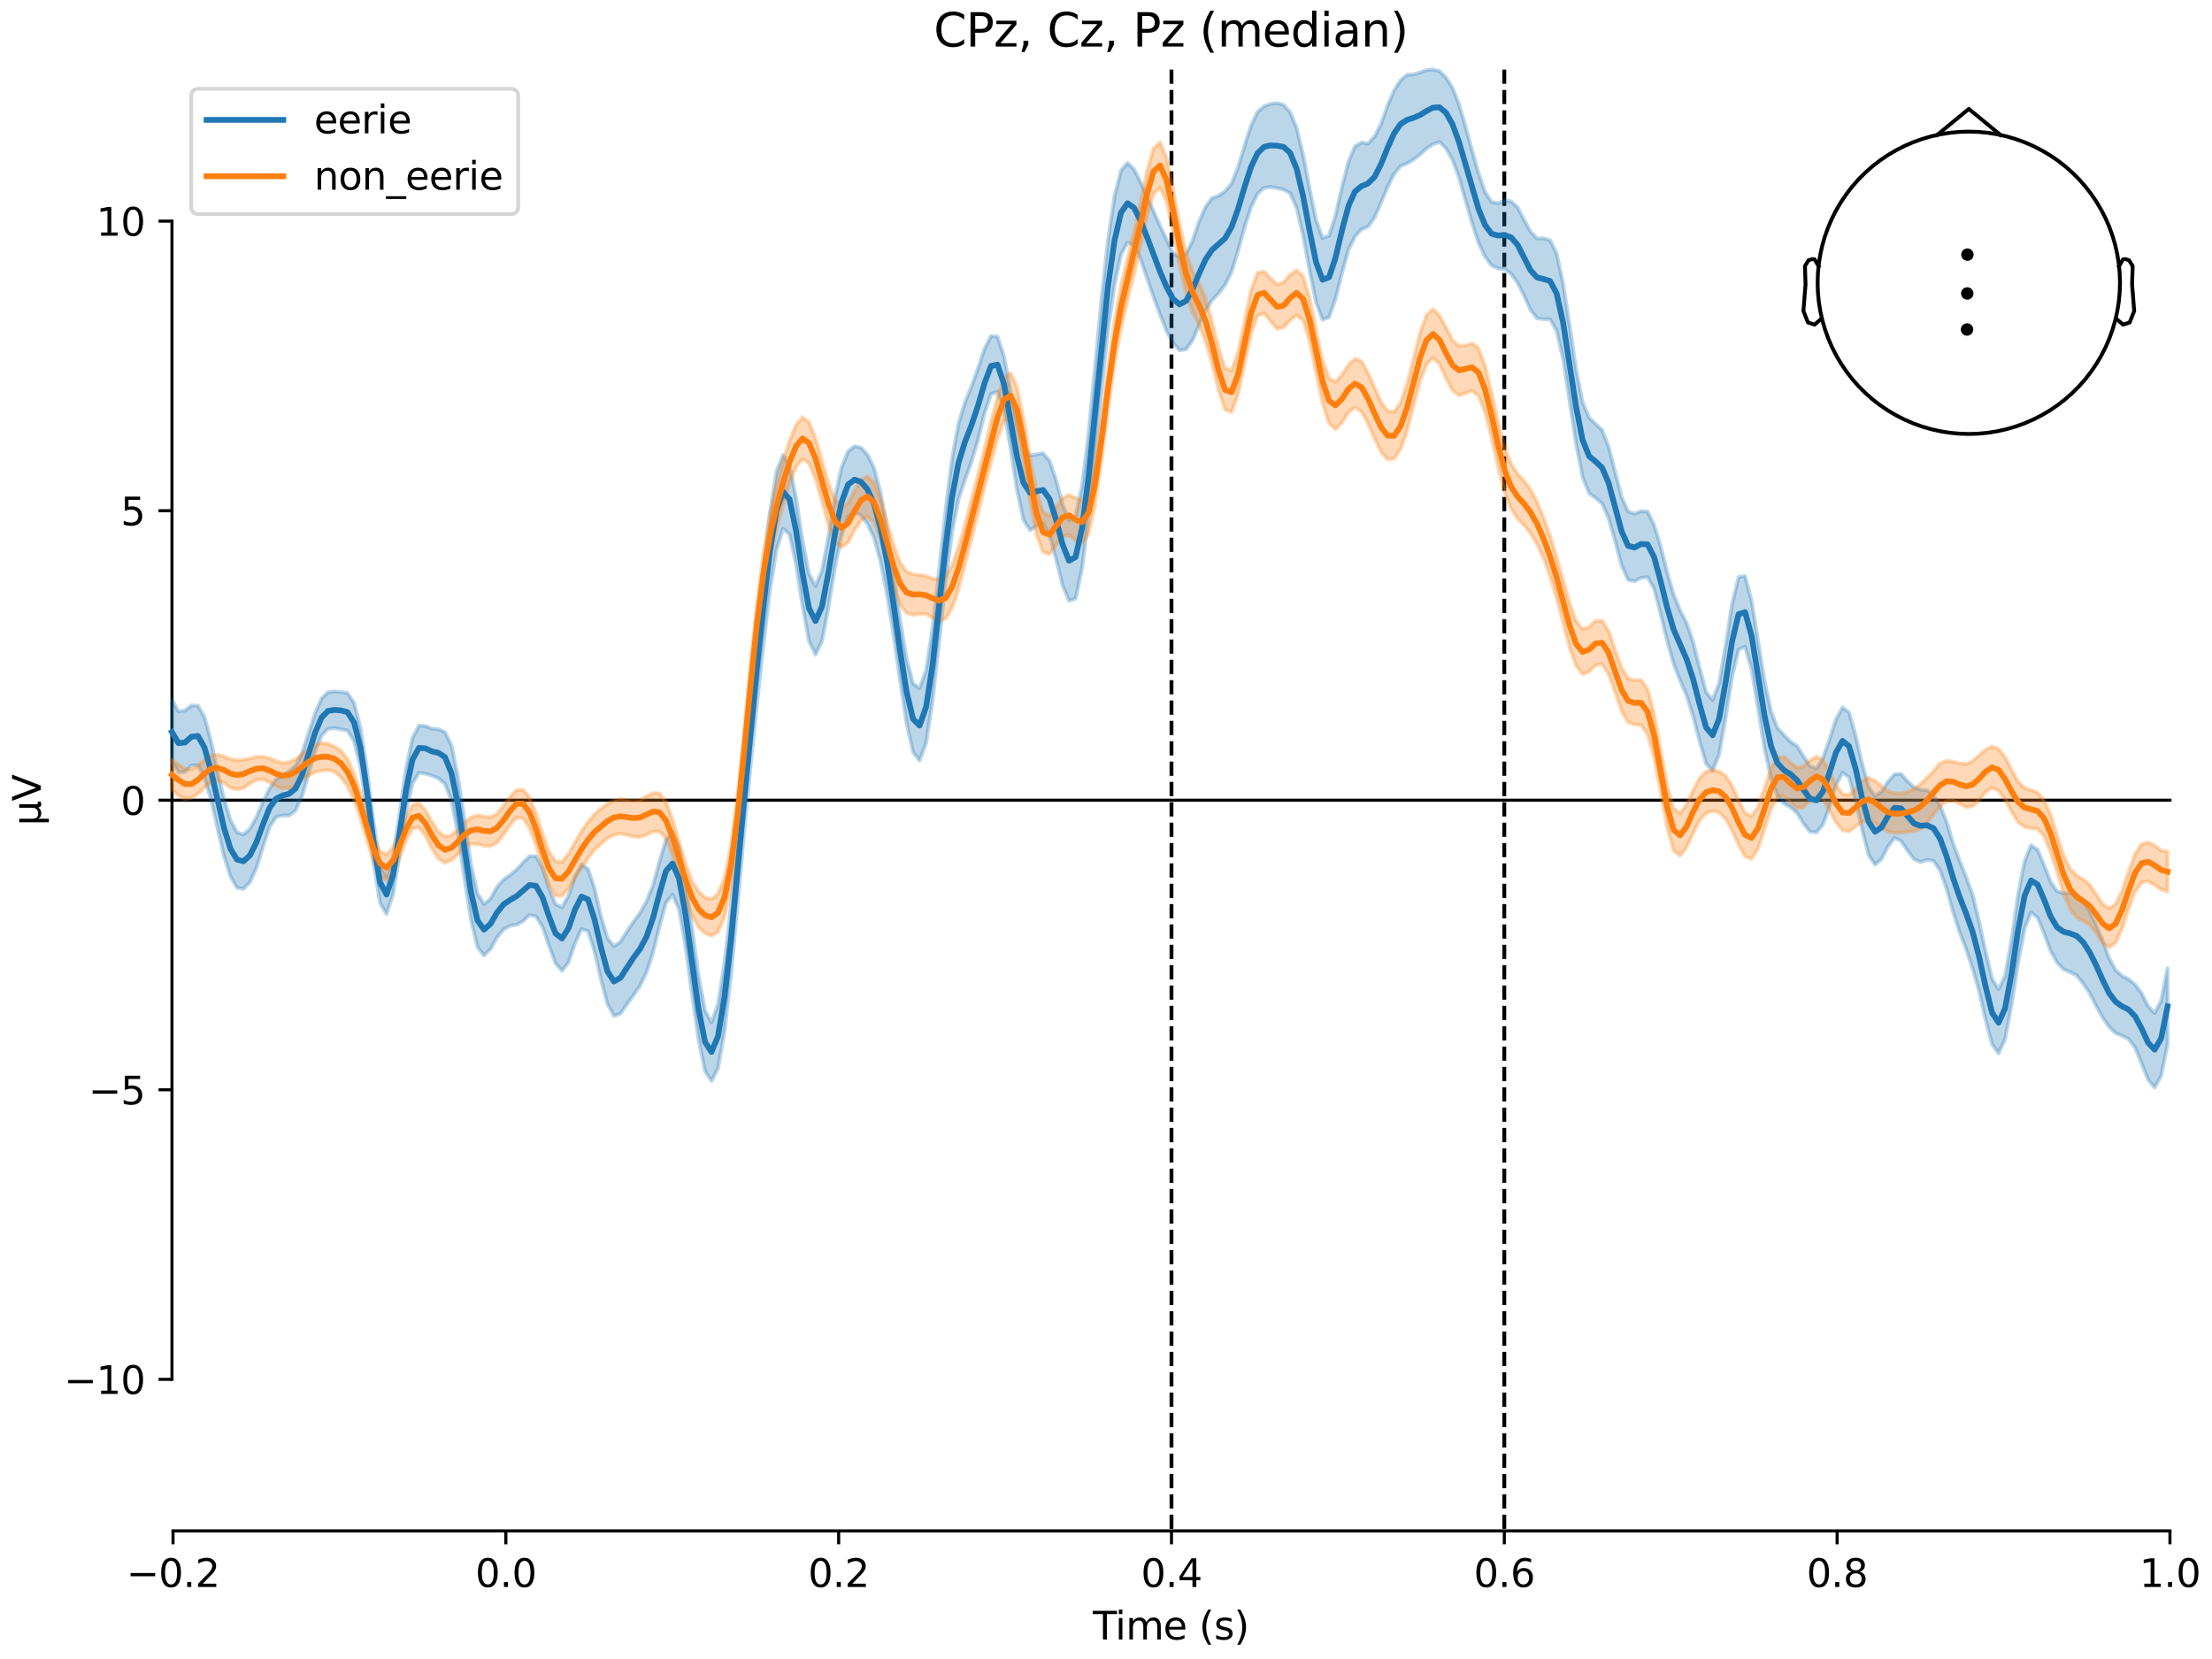 <?xml version="1.0" encoding="utf-8" standalone="no"?>
<!DOCTYPE svg PUBLIC "-//W3C//DTD SVG 1.1//EN"
  "http://www.w3.org/Graphics/SVG/1.1/DTD/svg11.dtd">
<svg xmlns:xlink="http://www.w3.org/1999/xlink" width="576pt" height="432pt" viewBox="0 0 576 432" xmlns="http://www.w3.org/2000/svg" version="1.1">
 <defs>
  <style type="text/css">*{stroke-linejoin: round; stroke-linecap: butt}</style>
 </defs>
 <g id="figure_1">
  <g id="patch_1">
   <path d="M 0 432 
L 576 432 
L 576 0 
L 0 0 
z
" style="fill: #ffffff"/>
  </g>
  <g id="axes_1">
   <g id="patch_2">
    <path d="M 44.783 398.644 
L 565.048 398.644 
L 565.048 18.118 
L 44.783 18.118 
L 44.783 398.644 
z
" style="fill: none; opacity: 0"/>
   </g>
   <g id="patch_3">
    <path d="M 44.783 359.179 
L 44.783 57.583 
" style="fill: none; stroke: #000000; stroke-width: 0.8; stroke-linejoin: miter; stroke-linecap: square"/>
   </g>
   <g id="LineCollection_1">
    <path d="M 305.051 18.118 
L 305.051 398.644 
" clip-path="url(#p6d7c00b6de)" style="fill: none; stroke-dasharray: 3.7,1.6; stroke-dashoffset: 0; stroke: #000000"/>
    <path d="M 391.717 18.118 
L 391.717 398.644 
" clip-path="url(#p6d7c00b6de)" style="fill: none; stroke-dasharray: 3.7,1.6; stroke-dashoffset: 0; stroke: #000000"/>
   </g>
   <g id="matplotlib.axis_1">
    <g id="xtick_1">
     <g id="line2d_1">
      <defs>
       <path id="m351708612e" d="M 0 0 
L 0 3.5 
" style="stroke: #000000; stroke-width: 0.8"/>
      </defs>
      <g>
       <use xlink:href="#m351708612e" x="45.054" y="398.644" style="stroke: #000000; stroke-width: 0.8"/>
      </g>
     </g>
     <g id="text_1">
      <!-- −0.2 -->
      <g transform="translate(32.912 413.242) scale(0.1 -0.1)">
       <defs>
        <path id="DejaVuSans-2212" d="M 678 2272 
L 4684 2272 
L 4684 1741 
L 678 1741 
L 678 2272 
z
" transform="scale(0.016)"/>
        <path id="DejaVuSans-30" d="M 2034 4250 
Q 1547 4250 1301 3770 
Q 1056 3291 1056 2328 
Q 1056 1369 1301 889 
Q 1547 409 2034 409 
Q 2525 409 2770 889 
Q 3016 1369 3016 2328 
Q 3016 3291 2770 3770 
Q 2525 4250 2034 4250 
z
M 2034 4750 
Q 2819 4750 3233 4129 
Q 3647 3509 3647 2328 
Q 3647 1150 3233 529 
Q 2819 -91 2034 -91 
Q 1250 -91 836 529 
Q 422 1150 422 2328 
Q 422 3509 836 4129 
Q 1250 4750 2034 4750 
z
" transform="scale(0.016)"/>
        <path id="DejaVuSans-2e" d="M 684 794 
L 1344 794 
L 1344 0 
L 684 0 
L 684 794 
z
" transform="scale(0.016)"/>
        <path id="DejaVuSans-32" d="M 1228 531 
L 3431 531 
L 3431 0 
L 469 0 
L 469 531 
Q 828 903 1448 1529 
Q 2069 2156 2228 2338 
Q 2531 2678 2651 2914 
Q 2772 3150 2772 3378 
Q 2772 3750 2511 3984 
Q 2250 4219 1831 4219 
Q 1534 4219 1204 4116 
Q 875 4013 500 3803 
L 500 4441 
Q 881 4594 1212 4672 
Q 1544 4750 1819 4750 
Q 2544 4750 2975 4387 
Q 3406 4025 3406 3419 
Q 3406 3131 3298 2873 
Q 3191 2616 2906 2266 
Q 2828 2175 2409 1742 
Q 1991 1309 1228 531 
z
" transform="scale(0.016)"/>
       </defs>
       <use xlink:href="#DejaVuSans-2212"/>
       <use xlink:href="#DejaVuSans-30" transform="translate(83.789 0)"/>
       <use xlink:href="#DejaVuSans-2e" transform="translate(147.412 0)"/>
       <use xlink:href="#DejaVuSans-32" transform="translate(179.199 0)"/>
      </g>
     </g>
    </g>
    <g id="xtick_2">
     <g id="line2d_2">
      <g>
       <use xlink:href="#m351708612e" x="131.72" y="398.644" style="stroke: #000000; stroke-width: 0.8"/>
      </g>
     </g>
     <g id="text_2">
      <!-- 0.0 -->
      <g transform="translate(123.768 413.242) scale(0.1 -0.1)">
       <use xlink:href="#DejaVuSans-30"/>
       <use xlink:href="#DejaVuSans-2e" transform="translate(63.623 0)"/>
       <use xlink:href="#DejaVuSans-30" transform="translate(95.41 0)"/>
      </g>
     </g>
    </g>
    <g id="xtick_3">
     <g id="line2d_3">
      <g>
       <use xlink:href="#m351708612e" x="218.385" y="398.644" style="stroke: #000000; stroke-width: 0.8"/>
      </g>
     </g>
     <g id="text_3">
      <!-- 0.2 -->
      <g transform="translate(210.434 413.242) scale(0.1 -0.1)">
       <use xlink:href="#DejaVuSans-30"/>
       <use xlink:href="#DejaVuSans-2e" transform="translate(63.623 0)"/>
       <use xlink:href="#DejaVuSans-32" transform="translate(95.41 0)"/>
      </g>
     </g>
    </g>
    <g id="xtick_4">
     <g id="line2d_4">
      <g>
       <use xlink:href="#m351708612e" x="305.051" y="398.644" style="stroke: #000000; stroke-width: 0.8"/>
      </g>
     </g>
     <g id="text_4">
      <!-- 0.4 -->
      <g transform="translate(297.099 413.242) scale(0.1 -0.1)">
       <defs>
        <path id="DejaVuSans-34" d="M 2419 4116 
L 825 1625 
L 2419 1625 
L 2419 4116 
z
M 2253 4666 
L 3047 4666 
L 3047 1625 
L 3713 1625 
L 3713 1100 
L 3047 1100 
L 3047 0 
L 2419 0 
L 2419 1100 
L 313 1100 
L 313 1709 
L 2253 4666 
z
" transform="scale(0.016)"/>
       </defs>
       <use xlink:href="#DejaVuSans-30"/>
       <use xlink:href="#DejaVuSans-2e" transform="translate(63.623 0)"/>
       <use xlink:href="#DejaVuSans-34" transform="translate(95.41 0)"/>
      </g>
     </g>
    </g>
    <g id="xtick_5">
     <g id="line2d_5">
      <g>
       <use xlink:href="#m351708612e" x="391.717" y="398.644" style="stroke: #000000; stroke-width: 0.8"/>
      </g>
     </g>
     <g id="text_5">
      <!-- 0.6 -->
      <g transform="translate(383.765 413.242) scale(0.1 -0.1)">
       <defs>
        <path id="DejaVuSans-36" d="M 2113 2584 
Q 1688 2584 1439 2293 
Q 1191 2003 1191 1497 
Q 1191 994 1439 701 
Q 1688 409 2113 409 
Q 2538 409 2786 701 
Q 3034 994 3034 1497 
Q 3034 2003 2786 2293 
Q 2538 2584 2113 2584 
z
M 3366 4563 
L 3366 3988 
Q 3128 4100 2886 4159 
Q 2644 4219 2406 4219 
Q 1781 4219 1451 3797 
Q 1122 3375 1075 2522 
Q 1259 2794 1537 2939 
Q 1816 3084 2150 3084 
Q 2853 3084 3261 2657 
Q 3669 2231 3669 1497 
Q 3669 778 3244 343 
Q 2819 -91 2113 -91 
Q 1303 -91 875 529 
Q 447 1150 447 2328 
Q 447 3434 972 4092 
Q 1497 4750 2381 4750 
Q 2619 4750 2861 4703 
Q 3103 4656 3366 4563 
z
" transform="scale(0.016)"/>
       </defs>
       <use xlink:href="#DejaVuSans-30"/>
       <use xlink:href="#DejaVuSans-2e" transform="translate(63.623 0)"/>
       <use xlink:href="#DejaVuSans-36" transform="translate(95.41 0)"/>
      </g>
     </g>
    </g>
    <g id="xtick_6">
     <g id="line2d_6">
      <g>
       <use xlink:href="#m351708612e" x="478.382" y="398.644" style="stroke: #000000; stroke-width: 0.8"/>
      </g>
     </g>
     <g id="text_6">
      <!-- 0.8 -->
      <g transform="translate(470.431 413.242) scale(0.1 -0.1)">
       <defs>
        <path id="DejaVuSans-38" d="M 2034 2216 
Q 1584 2216 1326 1975 
Q 1069 1734 1069 1313 
Q 1069 891 1326 650 
Q 1584 409 2034 409 
Q 2484 409 2743 651 
Q 3003 894 3003 1313 
Q 3003 1734 2745 1975 
Q 2488 2216 2034 2216 
z
M 1403 2484 
Q 997 2584 770 2862 
Q 544 3141 544 3541 
Q 544 4100 942 4425 
Q 1341 4750 2034 4750 
Q 2731 4750 3128 4425 
Q 3525 4100 3525 3541 
Q 3525 3141 3298 2862 
Q 3072 2584 2669 2484 
Q 3125 2378 3379 2068 
Q 3634 1759 3634 1313 
Q 3634 634 3220 271 
Q 2806 -91 2034 -91 
Q 1263 -91 848 271 
Q 434 634 434 1313 
Q 434 1759 690 2068 
Q 947 2378 1403 2484 
z
M 1172 3481 
Q 1172 3119 1398 2916 
Q 1625 2713 2034 2713 
Q 2441 2713 2670 2916 
Q 2900 3119 2900 3481 
Q 2900 3844 2670 4047 
Q 2441 4250 2034 4250 
Q 1625 4250 1398 4047 
Q 1172 3844 1172 3481 
z
" transform="scale(0.016)"/>
       </defs>
       <use xlink:href="#DejaVuSans-30"/>
       <use xlink:href="#DejaVuSans-2e" transform="translate(63.623 0)"/>
       <use xlink:href="#DejaVuSans-38" transform="translate(95.41 0)"/>
      </g>
     </g>
    </g>
    <g id="xtick_7">
     <g id="line2d_7">
      <g>
       <use xlink:href="#m351708612e" x="565.048" y="398.644" style="stroke: #000000; stroke-width: 0.8"/>
      </g>
     </g>
     <g id="text_7">
      <!-- 1.0 -->
      <g transform="translate(557.097 413.242) scale(0.1 -0.1)">
       <defs>
        <path id="DejaVuSans-31" d="M 794 531 
L 1825 531 
L 1825 4091 
L 703 3866 
L 703 4441 
L 1819 4666 
L 2450 4666 
L 2450 531 
L 3481 531 
L 3481 0 
L 794 0 
L 794 531 
z
" transform="scale(0.016)"/>
       </defs>
       <use xlink:href="#DejaVuSans-31"/>
       <use xlink:href="#DejaVuSans-2e" transform="translate(63.623 0)"/>
       <use xlink:href="#DejaVuSans-30" transform="translate(95.41 0)"/>
      </g>
     </g>
    </g>
    <g id="text_8">
     <!-- Time (s) -->
     <g transform="translate(284.587 426.92) scale(0.1 -0.1)">
      <defs>
       <path id="DejaVuSans-54" d="M -19 4666 
L 3928 4666 
L 3928 4134 
L 2272 4134 
L 2272 0 
L 1638 0 
L 1638 4134 
L -19 4134 
L -19 4666 
z
" transform="scale(0.016)"/>
       <path id="DejaVuSans-69" d="M 603 3500 
L 1178 3500 
L 1178 0 
L 603 0 
L 603 3500 
z
M 603 4863 
L 1178 4863 
L 1178 4134 
L 603 4134 
L 603 4863 
z
" transform="scale(0.016)"/>
       <path id="DejaVuSans-6d" d="M 3328 2828 
Q 3544 3216 3844 3400 
Q 4144 3584 4550 3584 
Q 5097 3584 5394 3201 
Q 5691 2819 5691 2113 
L 5691 0 
L 5113 0 
L 5113 2094 
Q 5113 2597 4934 2840 
Q 4756 3084 4391 3084 
Q 3944 3084 3684 2787 
Q 3425 2491 3425 1978 
L 3425 0 
L 2847 0 
L 2847 2094 
Q 2847 2600 2669 2842 
Q 2491 3084 2119 3084 
Q 1678 3084 1418 2786 
Q 1159 2488 1159 1978 
L 1159 0 
L 581 0 
L 581 3500 
L 1159 3500 
L 1159 2956 
Q 1356 3278 1631 3431 
Q 1906 3584 2284 3584 
Q 2666 3584 2933 3390 
Q 3200 3197 3328 2828 
z
" transform="scale(0.016)"/>
       <path id="DejaVuSans-65" d="M 3597 1894 
L 3597 1613 
L 953 1613 
Q 991 1019 1311 708 
Q 1631 397 2203 397 
Q 2534 397 2845 478 
Q 3156 559 3463 722 
L 3463 178 
Q 3153 47 2828 -22 
Q 2503 -91 2169 -91 
Q 1331 -91 842 396 
Q 353 884 353 1716 
Q 353 2575 817 3079 
Q 1281 3584 2069 3584 
Q 2775 3584 3186 3129 
Q 3597 2675 3597 1894 
z
M 3022 2063 
Q 3016 2534 2758 2815 
Q 2500 3097 2075 3097 
Q 1594 3097 1305 2825 
Q 1016 2553 972 2059 
L 3022 2063 
z
" transform="scale(0.016)"/>
       <path id="DejaVuSans-20" transform="scale(0.016)"/>
       <path id="DejaVuSans-28" d="M 1984 4856 
Q 1566 4138 1362 3434 
Q 1159 2731 1159 2009 
Q 1159 1288 1364 580 
Q 1569 -128 1984 -844 
L 1484 -844 
Q 1016 -109 783 600 
Q 550 1309 550 2009 
Q 550 2706 781 3412 
Q 1013 4119 1484 4856 
L 1984 4856 
z
" transform="scale(0.016)"/>
       <path id="DejaVuSans-73" d="M 2834 3397 
L 2834 2853 
Q 2591 2978 2328 3040 
Q 2066 3103 1784 3103 
Q 1356 3103 1142 2972 
Q 928 2841 928 2578 
Q 928 2378 1081 2264 
Q 1234 2150 1697 2047 
L 1894 2003 
Q 2506 1872 2764 1633 
Q 3022 1394 3022 966 
Q 3022 478 2636 193 
Q 2250 -91 1575 -91 
Q 1294 -91 989 -36 
Q 684 19 347 128 
L 347 722 
Q 666 556 975 473 
Q 1284 391 1588 391 
Q 1994 391 2212 530 
Q 2431 669 2431 922 
Q 2431 1156 2273 1281 
Q 2116 1406 1581 1522 
L 1381 1569 
Q 847 1681 609 1914 
Q 372 2147 372 2553 
Q 372 3047 722 3315 
Q 1072 3584 1716 3584 
Q 2034 3584 2315 3537 
Q 2597 3491 2834 3397 
z
" transform="scale(0.016)"/>
       <path id="DejaVuSans-29" d="M 513 4856 
L 1013 4856 
Q 1481 4119 1714 3412 
Q 1947 2706 1947 2009 
Q 1947 1309 1714 600 
Q 1481 -109 1013 -844 
L 513 -844 
Q 928 -128 1133 580 
Q 1338 1288 1338 2009 
Q 1338 2731 1133 3434 
Q 928 4138 513 4856 
z
" transform="scale(0.016)"/>
      </defs>
      <use xlink:href="#DejaVuSans-54"/>
      <use xlink:href="#DejaVuSans-69" transform="translate(57.959 0)"/>
      <use xlink:href="#DejaVuSans-6d" transform="translate(85.742 0)"/>
      <use xlink:href="#DejaVuSans-65" transform="translate(183.154 0)"/>
      <use xlink:href="#DejaVuSans-20" transform="translate(244.678 0)"/>
      <use xlink:href="#DejaVuSans-28" transform="translate(276.465 0)"/>
      <use xlink:href="#DejaVuSans-73" transform="translate(315.479 0)"/>
      <use xlink:href="#DejaVuSans-29" transform="translate(367.578 0)"/>
     </g>
    </g>
   </g>
   <g id="matplotlib.axis_2">
    <g id="ytick_1">
     <g id="line2d_8">
      <defs>
       <path id="ma4cc56a233" d="M 0 0 
L -3.5 0 
" style="stroke: #000000; stroke-width: 0.8"/>
      </defs>
      <g>
       <use xlink:href="#ma4cc56a233" x="44.783" y="359.179" style="stroke: #000000; stroke-width: 0.8"/>
      </g>
     </g>
     <g id="text_9">
      <!-- −10 -->
      <g transform="translate(16.678 362.978) scale(0.1 -0.1)">
       <use xlink:href="#DejaVuSans-2212"/>
       <use xlink:href="#DejaVuSans-31" transform="translate(83.789 0)"/>
       <use xlink:href="#DejaVuSans-30" transform="translate(147.412 0)"/>
      </g>
     </g>
    </g>
    <g id="ytick_2">
     <g id="line2d_9">
      <g>
       <use xlink:href="#ma4cc56a233" x="44.783" y="283.78" style="stroke: #000000; stroke-width: 0.8"/>
      </g>
     </g>
     <g id="text_10">
      <!-- −5 -->
      <g transform="translate(23.041 287.579) scale(0.1 -0.1)">
       <defs>
        <path id="DejaVuSans-35" d="M 691 4666 
L 3169 4666 
L 3169 4134 
L 1269 4134 
L 1269 2991 
Q 1406 3038 1543 3061 
Q 1681 3084 1819 3084 
Q 2600 3084 3056 2656 
Q 3513 2228 3513 1497 
Q 3513 744 3044 326 
Q 2575 -91 1722 -91 
Q 1428 -91 1123 -41 
Q 819 9 494 109 
L 494 744 
Q 775 591 1075 516 
Q 1375 441 1709 441 
Q 2250 441 2565 725 
Q 2881 1009 2881 1497 
Q 2881 1984 2565 2268 
Q 2250 2553 1709 2553 
Q 1456 2553 1204 2497 
Q 953 2441 691 2322 
L 691 4666 
z
" transform="scale(0.016)"/>
       </defs>
       <use xlink:href="#DejaVuSans-2212"/>
       <use xlink:href="#DejaVuSans-35" transform="translate(83.789 0)"/>
      </g>
     </g>
    </g>
    <g id="ytick_3">
     <g id="line2d_10">
      <g>
       <use xlink:href="#ma4cc56a233" x="44.783" y="208.381" style="stroke: #000000; stroke-width: 0.8"/>
      </g>
     </g>
     <g id="text_11">
      <!-- 0 -->
      <g transform="translate(31.421 212.18) scale(0.1 -0.1)">
       <use xlink:href="#DejaVuSans-30"/>
      </g>
     </g>
    </g>
    <g id="ytick_4">
     <g id="line2d_11">
      <g>
       <use xlink:href="#ma4cc56a233" x="44.783" y="132.982" style="stroke: #000000; stroke-width: 0.8"/>
      </g>
     </g>
     <g id="text_12">
      <!-- 5 -->
      <g transform="translate(31.421 136.781) scale(0.1 -0.1)">
       <use xlink:href="#DejaVuSans-35"/>
      </g>
     </g>
    </g>
    <g id="ytick_5">
     <g id="line2d_12">
      <g>
       <use xlink:href="#ma4cc56a233" x="44.783" y="57.583" style="stroke: #000000; stroke-width: 0.8"/>
      </g>
     </g>
     <g id="text_13">
      <!-- 10 -->
      <g transform="translate(25.058 61.382) scale(0.1 -0.1)">
       <use xlink:href="#DejaVuSans-31"/>
       <use xlink:href="#DejaVuSans-30" transform="translate(63.623 0)"/>
      </g>
     </g>
    </g>
    <g id="text_14">
     <!-- µV -->
     <g transform="translate(10.599 214.982) rotate(-90) scale(0.1 -0.1)">
      <defs>
       <path id="DejaVuSans-b5" d="M 544 -1331 
L 544 3500 
L 1119 3500 
L 1119 1325 
Q 1119 872 1334 640 
Q 1550 409 1972 409 
Q 2434 409 2667 671 
Q 2900 934 2900 1459 
L 2900 3500 
L 3475 3500 
L 3475 806 
Q 3475 619 3529 530 
Q 3584 441 3700 441 
Q 3728 441 3778 458 
Q 3828 475 3916 513 
L 3916 50 
Q 3788 -22 3673 -56 
Q 3559 -91 3450 -91 
Q 3234 -91 3106 31 
Q 2978 153 2931 403 
Q 2775 156 2548 32 
Q 2322 -91 2016 -91 
Q 1697 -91 1473 31 
Q 1250 153 1119 397 
L 1119 -1331 
L 544 -1331 
z
" transform="scale(0.016)"/>
       <path id="DejaVuSans-56" d="M 1831 0 
L 50 4666 
L 709 4666 
L 2188 738 
L 3669 4666 
L 4325 4666 
L 2547 0 
L 1831 0 
z
" transform="scale(0.016)"/>
      </defs>
      <use xlink:href="#DejaVuSans-b5"/>
      <use xlink:href="#DejaVuSans-56" transform="translate(63.623 0)"/>
     </g>
    </g>
   </g>
   <g id="patch_4">
    <path d="M 45.054 398.644 
L 565.048 398.644 
" style="fill: none; stroke: #000000; stroke-width: 0.8; stroke-linejoin: miter; stroke-linecap: square"/>
   </g>
   <g id="patch_5">
    <path d="M 44.783 208.381 
L 565.048 208.381 
" style="fill: none; stroke: #000000; stroke-width: 0.8; stroke-linejoin: miter; stroke-linecap: square"/>
   </g>
   <g id="text_15">
    <!-- CPz, Cz, Pz (median) -->
    <g transform="translate(243.146 12.118) scale(0.12 -0.12)">
     <defs>
      <path id="DejaVuSans-43" d="M 4122 4306 
L 4122 3641 
Q 3803 3938 3442 4084 
Q 3081 4231 2675 4231 
Q 1875 4231 1450 3742 
Q 1025 3253 1025 2328 
Q 1025 1406 1450 917 
Q 1875 428 2675 428 
Q 3081 428 3442 575 
Q 3803 722 4122 1019 
L 4122 359 
Q 3791 134 3420 21 
Q 3050 -91 2638 -91 
Q 1578 -91 968 557 
Q 359 1206 359 2328 
Q 359 3453 968 4101 
Q 1578 4750 2638 4750 
Q 3056 4750 3426 4639 
Q 3797 4528 4122 4306 
z
" transform="scale(0.016)"/>
      <path id="DejaVuSans-50" d="M 1259 4147 
L 1259 2394 
L 2053 2394 
Q 2494 2394 2734 2622 
Q 2975 2850 2975 3272 
Q 2975 3691 2734 3919 
Q 2494 4147 2053 4147 
L 1259 4147 
z
M 628 4666 
L 2053 4666 
Q 2838 4666 3239 4311 
Q 3641 3956 3641 3272 
Q 3641 2581 3239 2228 
Q 2838 1875 2053 1875 
L 1259 1875 
L 1259 0 
L 628 0 
L 628 4666 
z
" transform="scale(0.016)"/>
      <path id="DejaVuSans-7a" d="M 353 3500 
L 3084 3500 
L 3084 2975 
L 922 459 
L 3084 459 
L 3084 0 
L 275 0 
L 275 525 
L 2438 3041 
L 353 3041 
L 353 3500 
z
" transform="scale(0.016)"/>
      <path id="DejaVuSans-2c" d="M 750 794 
L 1409 794 
L 1409 256 
L 897 -744 
L 494 -744 
L 750 256 
L 750 794 
z
" transform="scale(0.016)"/>
      <path id="DejaVuSans-64" d="M 2906 2969 
L 2906 4863 
L 3481 4863 
L 3481 0 
L 2906 0 
L 2906 525 
Q 2725 213 2448 61 
Q 2172 -91 1784 -91 
Q 1150 -91 751 415 
Q 353 922 353 1747 
Q 353 2572 751 3078 
Q 1150 3584 1784 3584 
Q 2172 3584 2448 3432 
Q 2725 3281 2906 2969 
z
M 947 1747 
Q 947 1113 1208 752 
Q 1469 391 1925 391 
Q 2381 391 2643 752 
Q 2906 1113 2906 1747 
Q 2906 2381 2643 2742 
Q 2381 3103 1925 3103 
Q 1469 3103 1208 2742 
Q 947 2381 947 1747 
z
" transform="scale(0.016)"/>
      <path id="DejaVuSans-61" d="M 2194 1759 
Q 1497 1759 1228 1600 
Q 959 1441 959 1056 
Q 959 750 1161 570 
Q 1363 391 1709 391 
Q 2188 391 2477 730 
Q 2766 1069 2766 1631 
L 2766 1759 
L 2194 1759 
z
M 3341 1997 
L 3341 0 
L 2766 0 
L 2766 531 
Q 2569 213 2275 61 
Q 1981 -91 1556 -91 
Q 1019 -91 701 211 
Q 384 513 384 1019 
Q 384 1609 779 1909 
Q 1175 2209 1959 2209 
L 2766 2209 
L 2766 2266 
Q 2766 2663 2505 2880 
Q 2244 3097 1772 3097 
Q 1472 3097 1187 3025 
Q 903 2953 641 2809 
L 641 3341 
Q 956 3463 1253 3523 
Q 1550 3584 1831 3584 
Q 2591 3584 2966 3190 
Q 3341 2797 3341 1997 
z
" transform="scale(0.016)"/>
      <path id="DejaVuSans-6e" d="M 3513 2113 
L 3513 0 
L 2938 0 
L 2938 2094 
Q 2938 2591 2744 2837 
Q 2550 3084 2163 3084 
Q 1697 3084 1428 2787 
Q 1159 2491 1159 1978 
L 1159 0 
L 581 0 
L 581 3500 
L 1159 3500 
L 1159 2956 
Q 1366 3272 1645 3428 
Q 1925 3584 2291 3584 
Q 2894 3584 3203 3211 
Q 3513 2838 3513 2113 
z
" transform="scale(0.016)"/>
     </defs>
     <use xlink:href="#DejaVuSans-43"/>
     <use xlink:href="#DejaVuSans-50" transform="translate(69.824 0)"/>
     <use xlink:href="#DejaVuSans-7a" transform="translate(130.127 0)"/>
     <use xlink:href="#DejaVuSans-2c" transform="translate(182.617 0)"/>
     <use xlink:href="#DejaVuSans-20" transform="translate(214.404 0)"/>
     <use xlink:href="#DejaVuSans-43" transform="translate(246.191 0)"/>
     <use xlink:href="#DejaVuSans-7a" transform="translate(316.016 0)"/>
     <use xlink:href="#DejaVuSans-2c" transform="translate(368.506 0)"/>
     <use xlink:href="#DejaVuSans-20" transform="translate(400.293 0)"/>
     <use xlink:href="#DejaVuSans-50" transform="translate(432.08 0)"/>
     <use xlink:href="#DejaVuSans-7a" transform="translate(492.383 0)"/>
     <use xlink:href="#DejaVuSans-20" transform="translate(544.873 0)"/>
     <use xlink:href="#DejaVuSans-28" transform="translate(576.66 0)"/>
     <use xlink:href="#DejaVuSans-6d" transform="translate(615.674 0)"/>
     <use xlink:href="#DejaVuSans-65" transform="translate(713.086 0)"/>
     <use xlink:href="#DejaVuSans-64" transform="translate(774.609 0)"/>
     <use xlink:href="#DejaVuSans-69" transform="translate(838.086 0)"/>
     <use xlink:href="#DejaVuSans-61" transform="translate(865.869 0)"/>
     <use xlink:href="#DejaVuSans-6e" transform="translate(927.148 0)"/>
     <use xlink:href="#DejaVuSans-29" transform="translate(990.527 0)"/>
    </g>
   </g>
   <g id="legend_1">
    <g id="patch_6">
     <path d="M 51.783 55.753 
L 132.925 55.753 
Q 134.925 55.753 134.925 53.753 
L 134.925 25.118 
Q 134.925 23.118 132.925 23.118 
L 51.783 23.118 
Q 49.783 23.118 49.783 25.118 
L 49.783 53.753 
Q 49.783 55.753 51.783 55.753 
z
" style="fill: #ffffff; opacity: 0.8; stroke: #cccccc; stroke-linejoin: miter"/>
    </g>
    <g id="line2d_13">
     <path d="M 53.783 31.217 
L 63.783 31.217 
L 73.783 31.217 
" style="fill: none; stroke: #1f77b4; stroke-width: 1.5; stroke-linecap: square"/>
    </g>
    <g id="text_16">
     <!-- eerie -->
     <g transform="translate(81.783 34.717) scale(0.1 -0.1)">
      <defs>
       <path id="DejaVuSans-72" d="M 2631 2963 
Q 2534 3019 2420 3045 
Q 2306 3072 2169 3072 
Q 1681 3072 1420 2755 
Q 1159 2438 1159 1844 
L 1159 0 
L 581 0 
L 581 3500 
L 1159 3500 
L 1159 2956 
Q 1341 3275 1631 3429 
Q 1922 3584 2338 3584 
Q 2397 3584 2469 3576 
Q 2541 3569 2628 3553 
L 2631 2963 
z
" transform="scale(0.016)"/>
      </defs>
      <use xlink:href="#DejaVuSans-65"/>
      <use xlink:href="#DejaVuSans-65" transform="translate(61.523 0)"/>
      <use xlink:href="#DejaVuSans-72" transform="translate(123.047 0)"/>
      <use xlink:href="#DejaVuSans-69" transform="translate(164.16 0)"/>
      <use xlink:href="#DejaVuSans-65" transform="translate(191.943 0)"/>
     </g>
    </g>
    <g id="line2d_14">
     <path d="M 53.783 45.895 
L 63.783 45.895 
L 73.783 45.895 
" style="fill: none; stroke: #ff7f0e; stroke-width: 1.5; stroke-linecap: square"/>
    </g>
    <g id="text_17">
     <!-- non_eerie -->
     <g transform="translate(81.783 49.395) scale(0.1 -0.1)">
      <defs>
       <path id="DejaVuSans-6f" d="M 1959 3097 
Q 1497 3097 1228 2736 
Q 959 2375 959 1747 
Q 959 1119 1226 758 
Q 1494 397 1959 397 
Q 2419 397 2687 759 
Q 2956 1122 2956 1747 
Q 2956 2369 2687 2733 
Q 2419 3097 1959 3097 
z
M 1959 3584 
Q 2709 3584 3137 3096 
Q 3566 2609 3566 1747 
Q 3566 888 3137 398 
Q 2709 -91 1959 -91 
Q 1206 -91 779 398 
Q 353 888 353 1747 
Q 353 2609 779 3096 
Q 1206 3584 1959 3584 
z
" transform="scale(0.016)"/>
       <path id="DejaVuSans-5f" d="M 3263 -1063 
L 3263 -1509 
L -63 -1509 
L -63 -1063 
L 3263 -1063 
z
" transform="scale(0.016)"/>
      </defs>
      <use xlink:href="#DejaVuSans-6e"/>
      <use xlink:href="#DejaVuSans-6f" transform="translate(63.379 0)"/>
      <use xlink:href="#DejaVuSans-6e" transform="translate(124.561 0)"/>
      <use xlink:href="#DejaVuSans-5f" transform="translate(187.939 0)"/>
      <use xlink:href="#DejaVuSans-65" transform="translate(237.939 0)"/>
      <use xlink:href="#DejaVuSans-65" transform="translate(299.463 0)"/>
      <use xlink:href="#DejaVuSans-72" transform="translate(360.986 0)"/>
      <use xlink:href="#DejaVuSans-69" transform="translate(402.1 0)"/>
      <use xlink:href="#DejaVuSans-65" transform="translate(429.883 0)"/>
     </g>
    </g>
   </g>
   <g id="FillBetweenPolyCollection_1">
    <defs>
     <path id="mb9eedd2152" d="M 44.783 -249.721 
L 44.783 -233.704 
L 46.476 -230.856 
L 48.168 -230.977 
L 49.861 -232.668 
L 51.554 -232.725 
L 53.247 -229.495 
L 54.939 -223.817 
L 56.632 -216.444 
L 58.325 -209.094 
L 60.017 -203.765 
L 61.71 -200.816 
L 63.403 -200.551 
L 65.095 -202.248 
L 66.788 -206.055 
L 68.481 -211.491 
L 70.173 -216.612 
L 71.866 -219.215 
L 73.559 -219.664 
L 75.251 -219.642 
L 76.944 -220.952 
L 78.637 -224.579 
L 80.33 -230.405 
L 82.022 -236.257 
L 83.715 -240.42 
L 85.408 -242.208 
L 87.1 -242.393 
L 88.793 -242.105 
L 90.486 -241.743 
L 92.178 -239.037 
L 93.871 -232.277 
L 95.564 -220.616 
L 97.256 -207.288 
L 98.949 -196.944 
L 100.642 -194.001 
L 102.335 -198.984 
L 104.027 -209.451 
L 105.72 -220.668 
L 107.413 -227.993 
L 109.105 -230.763 
L 110.798 -230.525 
L 112.491 -230.021 
L 114.183 -229.337 
L 115.876 -227.865 
L 117.569 -223.462 
L 119.261 -214.869 
L 120.954 -203.277 
L 122.647 -192.45 
L 124.339 -185.367 
L 126.032 -183.202 
L 127.725 -184.848 
L 129.418 -187.904 
L 131.11 -189.942 
L 132.803 -190.926 
L 134.496 -191.206 
L 136.188 -192.108 
L 137.881 -193.711 
L 139.574 -193.401 
L 141.266 -190.657 
L 142.959 -185.747 
L 144.652 -181.182 
L 146.344 -179.206 
L 148.037 -181.373 
L 149.73 -186.365 
L 151.423 -190.08 
L 153.115 -189.53 
L 154.808 -184.31 
L 156.501 -176.935 
L 158.193 -170.525 
L 159.886 -167.442 
L 161.579 -168.063 
L 163.271 -170.541 
L 164.964 -172.826 
L 166.657 -175.319 
L 168.349 -178.79 
L 170.042 -183.926 
L 171.735 -190.843 
L 173.427 -196.909 
L 175.12 -199.046 
L 176.813 -195.212 
L 178.506 -185.528 
L 180.198 -173.278 
L 181.891 -161.402 
L 183.584 -153.078 
L 185.276 -150.504 
L 186.969 -153.834 
L 188.662 -163.36 
L 190.354 -178.151 
L 192.047 -196.183 
L 193.74 -215.075 
L 195.432 -232.451 
L 197.125 -248.788 
L 198.818 -264.314 
L 200.511 -278.388 
L 202.203 -288.853 
L 203.896 -294.315 
L 205.589 -292.879 
L 207.281 -285.096 
L 208.974 -274.3 
L 210.667 -265.014 
L 212.359 -261.541 
L 214.052 -265.03 
L 215.745 -273.939 
L 217.437 -284.374 
L 219.13 -292.39 
L 220.823 -297.445 
L 222.515 -298.576 
L 224.208 -297.803 
L 225.901 -295.552 
L 227.594 -291.979 
L 229.286 -285.732 
L 230.979 -277.254 
L 232.672 -266.817 
L 234.364 -254.972 
L 236.057 -243.869 
L 237.75 -236.154 
L 239.442 -233.941 
L 241.135 -238.455 
L 242.828 -249.443 
L 244.52 -264.599 
L 246.213 -280.189 
L 247.906 -293.355 
L 249.599 -301.97 
L 251.291 -307.085 
L 252.984 -311.788 
L 254.677 -317.46 
L 256.369 -324.396 
L 258.062 -329.403 
L 259.755 -329.991 
L 261.447 -325.096 
L 263.14 -315.412 
L 264.833 -304.382 
L 266.525 -296.574 
L 268.218 -293.932 
L 269.911 -295.006 
L 271.603 -295.617 
L 273.296 -292.554 
L 274.989 -286.445 
L 276.682 -279.629 
L 278.374 -275.566 
L 280.067 -276.108 
L 281.76 -283.953 
L 283.452 -297.313 
L 285.145 -313.531 
L 286.838 -330.66 
L 288.53 -346.017 
L 290.223 -357.898 
L 291.916 -365.735 
L 293.608 -368.851 
L 295.301 -368.074 
L 296.994 -364.575 
L 298.687 -359.608 
L 300.379 -354.676 
L 302.072 -350.123 
L 303.765 -345.821 
L 305.457 -342.728 
L 307.15 -340.77 
L 308.843 -341.042 
L 310.535 -343.358 
L 312.228 -347.314 
L 313.921 -351.075 
L 315.613 -353.785 
L 317.306 -355.565 
L 318.999 -357.794 
L 320.691 -361.14 
L 322.384 -366.692 
L 324.077 -372.798 
L 325.77 -378.059 
L 327.462 -381.522 
L 329.155 -383.092 
L 330.848 -383.309 
L 332.54 -383.014 
L 334.233 -382.613 
L 335.926 -381.708 
L 337.618 -377.917 
L 339.311 -370.806 
L 341.004 -361.625 
L 342.696 -353.261 
L 344.389 -348.753 
L 346.082 -349.394 
L 347.775 -354.205 
L 349.467 -360.93 
L 351.16 -367.034 
L 352.853 -370.436 
L 354.545 -372.275 
L 356.238 -372.991 
L 357.931 -375.337 
L 359.623 -379.204 
L 361.316 -383.245 
L 363.009 -386.661 
L 364.701 -388.713 
L 366.394 -389.441 
L 368.087 -390.409 
L 369.779 -391.764 
L 371.472 -393.315 
L 373.165 -394.425 
L 374.858 -395.041 
L 376.55 -393.379 
L 378.243 -390.357 
L 379.936 -385.749 
L 381.628 -379.821 
L 383.321 -373.899 
L 385.014 -368.769 
L 386.706 -365.191 
L 388.399 -362.893 
L 390.092 -362.107 
L 391.784 -361.896 
L 393.477 -360.715 
L 395.17 -358.389 
L 396.863 -355.047 
L 398.555 -351.276 
L 400.248 -349.11 
L 401.941 -348.893 
L 403.633 -348.82 
L 405.326 -345.912 
L 407.019 -338.538 
L 408.711 -327.696 
L 410.404 -316.489 
L 412.097 -307.826 
L 413.789 -303.583 
L 415.482 -302.317 
L 417.175 -300.882 
L 418.868 -297.081 
L 420.56 -291.224 
L 422.253 -284.787 
L 423.946 -281.012 
L 425.638 -280.629 
L 427.331 -281.541 
L 429.024 -281.693 
L 430.716 -278.739 
L 432.409 -272.241 
L 434.102 -265.225 
L 435.794 -259.207 
L 437.487 -254.849 
L 439.18 -250.93 
L 440.872 -245.557 
L 442.565 -238.995 
L 444.258 -233.17 
L 445.951 -231.27 
L 447.643 -235.521 
L 449.336 -245.065 
L 451.029 -255.717 
L 452.721 -262.839 
L 454.414 -263.562 
L 456.107 -257.746 
L 457.799 -247.579 
L 459.492 -237.09 
L 461.185 -229.267 
L 462.877 -224.585 
L 464.57 -222.776 
L 466.263 -221.743 
L 467.956 -220.278 
L 469.648 -217.541 
L 471.341 -215.405 
L 473.034 -215.247 
L 474.726 -217.323 
L 476.419 -222 
L 478.112 -227.565 
L 479.804 -230.822 
L 481.497 -229.608 
L 483.19 -223.412 
L 484.882 -215.982 
L 486.575 -209.344 
L 488.268 -206.83 
L 489.96 -208.286 
L 491.653 -211.616 
L 493.346 -213.823 
L 495.039 -212.977 
L 496.731 -210.502 
L 498.424 -208.22 
L 500.117 -207.541 
L 501.809 -208.1 
L 503.502 -207.838 
L 505.195 -205.33 
L 506.887 -200.56 
L 508.58 -194.587 
L 510.273 -189.271 
L 511.965 -184.906 
L 513.658 -179.815 
L 515.351 -174.003 
L 517.044 -166.435 
L 518.736 -160.081 
L 520.429 -157.704 
L 522.122 -161.426 
L 523.814 -170.41 
L 525.507 -181.21 
L 527.2 -190.219 
L 528.892 -194.432 
L 530.585 -193.059 
L 532.278 -188.936 
L 533.97 -184.399 
L 535.663 -181.338 
L 537.356 -179.588 
L 539.048 -178.846 
L 540.741 -178.035 
L 542.434 -175.885 
L 544.127 -173.407 
L 545.819 -170.091 
L 547.512 -167.026 
L 549.205 -164.596 
L 550.897 -162.99 
L 552.59 -162.31 
L 554.283 -161.383 
L 555.975 -159.206 
L 557.668 -155.087 
L 559.361 -150.837 
L 561.053 -148.831 
L 562.746 -151.773 
L 564.439 -160.071 
L 564.439 -179.884 
L 564.439 -179.884 
L 562.746 -171.371 
L 561.053 -168.199 
L 559.361 -169.998 
L 557.668 -173.382 
L 555.975 -175.637 
L 554.283 -177.02 
L 552.59 -177.866 
L 550.897 -179.409 
L 549.205 -182.483 
L 547.512 -187.152 
L 545.819 -191.22 
L 544.127 -194.727 
L 542.434 -197.402 
L 540.741 -199.119 
L 539.048 -199.433 
L 537.356 -199.449 
L 535.663 -199.891 
L 533.97 -202.409 
L 532.278 -206.723 
L 530.585 -210.73 
L 528.892 -211.885 
L 527.2 -207.756 
L 525.507 -198.959 
L 523.814 -187.266 
L 522.122 -177.838 
L 520.429 -174.437 
L 518.736 -177.118 
L 517.044 -184.22 
L 515.351 -192.003 
L 513.658 -199.046 
L 511.965 -203.664 
L 510.273 -207.878 
L 508.58 -212.404 
L 506.887 -217.994 
L 505.195 -222.233 
L 503.502 -224.92 
L 501.809 -226.212 
L 500.117 -226.359 
L 498.424 -226.966 
L 496.731 -228.525 
L 495.039 -230.478 
L 493.346 -230.392 
L 491.653 -228.492 
L 489.96 -225.905 
L 488.268 -224.732 
L 486.575 -227.156 
L 484.882 -233.199 
L 483.19 -240.448 
L 481.497 -246.451 
L 479.804 -247.782 
L 478.112 -244.777 
L 476.419 -239.519 
L 474.726 -234.661 
L 473.034 -231.895 
L 471.341 -232.527 
L 469.648 -235.028 
L 467.956 -237.72 
L 466.263 -238.88 
L 464.57 -240.575 
L 462.877 -242.382 
L 461.185 -246.71 
L 459.492 -254.621 
L 457.799 -265.042 
L 456.107 -275.506 
L 454.414 -282.006 
L 452.721 -281.752 
L 451.029 -274.644 
L 449.336 -263.783 
L 447.643 -254.07 
L 445.951 -249.703 
L 444.258 -251.801 
L 442.565 -258.162 
L 440.872 -264.878 
L 439.18 -269.791 
L 437.487 -273.067 
L 435.794 -277.209 
L 434.102 -283.078 
L 432.409 -289.812 
L 430.716 -295.331 
L 429.024 -298.825 
L 427.331 -298.885 
L 425.638 -298.232 
L 423.946 -298.797 
L 422.253 -302.631 
L 420.56 -309.196 
L 418.868 -315.696 
L 417.175 -320.04 
L 415.482 -321.606 
L 413.789 -323.249 
L 412.097 -327.306 
L 410.404 -335.865 
L 408.711 -347.303 
L 407.019 -358.165 
L 405.326 -366.075 
L 403.633 -369.415 
L 401.941 -369.934 
L 400.248 -369.897 
L 398.555 -371.686 
L 396.863 -374.736 
L 395.17 -378.042 
L 393.477 -379.564 
L 391.784 -379.812 
L 390.092 -379.053 
L 388.399 -379.449 
L 386.706 -381.968 
L 385.014 -386.887 
L 383.321 -392.831 
L 381.628 -399.017 
L 379.936 -404.79 
L 378.243 -409.106 
L 376.55 -411.781 
L 374.858 -413.472 
L 373.165 -413.882 
L 371.472 -413.793 
L 369.779 -413.116 
L 368.087 -412.638 
L 366.394 -412.504 
L 364.701 -411.119 
L 363.009 -408.416 
L 361.316 -404.481 
L 359.623 -399.717 
L 357.931 -396.463 
L 356.238 -394.609 
L 354.545 -394.867 
L 352.853 -393.902 
L 351.16 -389.967 
L 349.467 -383.428 
L 347.775 -375.882 
L 346.082 -370.609 
L 344.389 -370.002 
L 342.696 -374.677 
L 341.004 -382.939 
L 339.311 -391.737 
L 337.618 -398.721 
L 335.926 -402.824 
L 334.233 -404.673 
L 332.54 -405.153 
L 330.848 -404.949 
L 329.155 -404.333 
L 327.462 -402.843 
L 325.77 -399.314 
L 324.077 -394.014 
L 322.384 -388.401 
L 320.691 -384.177 
L 318.999 -382.14 
L 317.306 -381.027 
L 315.613 -380.436 
L 313.921 -378.115 
L 312.228 -374.294 
L 310.535 -369.301 
L 308.843 -365.822 
L 307.15 -365.086 
L 305.457 -366.089 
L 303.765 -369.557 
L 302.072 -373.223 
L 300.379 -376.984 
L 298.687 -380.939 
L 296.994 -384.583 
L 295.301 -387.941 
L 293.608 -389.564 
L 291.916 -387.641 
L 290.223 -380.897 
L 288.53 -369.538 
L 286.838 -354.258 
L 285.145 -336.327 
L 283.452 -319.061 
L 281.76 -305.41 
L 280.067 -297.678 
L 278.374 -296.552 
L 276.682 -300.726 
L 274.989 -307.017 
L 273.296 -312.042 
L 271.603 -313.982 
L 269.911 -313.673 
L 268.218 -313.372 
L 266.525 -315.892 
L 264.833 -321.819 
L 263.14 -330.211 
L 261.447 -339.104 
L 259.755 -344.322 
L 258.062 -344.513 
L 256.369 -341.153 
L 254.677 -336.095 
L 252.984 -331.362 
L 251.291 -327.252 
L 249.599 -321.669 
L 247.906 -312.542 
L 246.213 -299.106 
L 244.52 -283.363 
L 242.828 -268.318 
L 241.135 -257.314 
L 239.442 -252.801 
L 237.75 -254.001 
L 236.057 -260.507 
L 234.364 -270.747 
L 232.672 -282.721 
L 230.979 -294.156 
L 229.286 -303.889 
L 227.594 -310.118 
L 225.901 -313.604 
L 224.208 -315.436 
L 222.515 -315.801 
L 220.823 -314.437 
L 219.13 -310.234 
L 217.437 -302.567 
L 215.745 -292.4 
L 214.052 -283.462 
L 212.359 -279.404 
L 210.667 -282.549 
L 208.974 -291.258 
L 207.281 -302.297 
L 205.589 -310.996 
L 203.896 -313.502 
L 202.203 -309.185 
L 200.511 -298.642 
L 198.818 -284.398 
L 197.125 -267.902 
L 195.432 -250.091 
L 193.74 -231.546 
L 192.047 -213.721 
L 190.354 -196.205 
L 188.662 -181.255 
L 186.969 -170.43 
L 185.276 -165.783 
L 183.584 -168.829 
L 181.891 -178.049 
L 180.198 -190.296 
L 178.506 -202.227 
L 176.813 -211.59 
L 175.12 -215.396 
L 173.427 -213.305 
L 171.735 -207.71 
L 170.042 -201.476 
L 168.349 -197.276 
L 166.657 -194.228 
L 164.964 -191.993 
L 163.271 -189.493 
L 161.579 -186.783 
L 159.886 -185.609 
L 158.193 -187.675 
L 156.501 -193.356 
L 154.808 -200.744 
L 153.115 -205.724 
L 151.423 -206.908 
L 149.73 -203.852 
L 148.037 -198.747 
L 146.344 -195.722 
L 144.652 -196.565 
L 142.959 -200.721 
L 141.266 -205.988 
L 139.574 -209.038 
L 137.881 -209.035 
L 136.188 -207.395 
L 134.496 -205.534 
L 132.803 -204.125 
L 131.11 -202.93 
L 129.418 -200.991 
L 127.725 -197.959 
L 126.032 -196.567 
L 124.339 -199.3 
L 122.647 -206.977 
L 120.954 -218.465 
L 119.261 -229.619 
L 117.569 -237.887 
L 115.876 -241.372 
L 114.183 -242.125 
L 112.491 -242.248 
L 110.798 -242.932 
L 109.105 -243.05 
L 107.413 -239.848 
L 105.72 -231.81 
L 104.027 -219.897 
L 102.335 -208.897 
L 100.642 -203.849 
L 98.949 -207.086 
L 97.256 -217.932 
L 95.564 -231.465 
L 93.871 -242.552 
L 92.178 -248.988 
L 90.486 -251.558 
L 88.793 -251.826 
L 87.1 -251.938 
L 85.408 -251.745 
L 83.715 -250.087 
L 82.022 -246.22 
L 80.33 -240.936 
L 78.637 -235.876 
L 76.944 -232.615 
L 75.251 -231.219 
L 73.559 -230.106 
L 71.866 -229.078 
L 70.173 -226.665 
L 68.481 -223.174 
L 66.788 -219.313 
L 65.095 -216.184 
L 63.403 -214.714 
L 61.71 -215.251 
L 60.017 -218.433 
L 58.325 -224.031 
L 56.632 -231.229 
L 54.939 -239.022 
L 53.247 -245.293 
L 51.554 -248.249 
L 49.861 -248.293 
L 48.168 -246.96 
L 46.476 -246.76 
L 44.783 -249.721 
z
" style="stroke: #1f77b4; stroke-opacity: 0.3"/>
    </defs>
    <g>
     <use xlink:href="#mb9eedd2152" x="0" y="432" style="fill: #1f77b4; fill-opacity: 0.3; stroke: #1f77b4; stroke-opacity: 0.3"/>
    </g>
   </g>
   <g id="FillBetweenPolyCollection_2">
    <defs>
     <path id="m6cc64578ad" d="M 44.783 -234.184 
L 44.783 -226.34 
L 46.476 -224.861 
L 48.168 -223.925 
L 49.861 -224.251 
L 51.554 -225.321 
L 53.247 -226.962 
L 54.939 -228.341 
L 56.632 -228.696 
L 58.325 -228.127 
L 60.017 -226.873 
L 61.71 -226.432 
L 63.403 -226.784 
L 65.095 -227.995 
L 66.788 -228.902 
L 68.481 -229.072 
L 70.173 -228.313 
L 71.866 -227.286 
L 73.559 -226.679 
L 75.251 -226.7 
L 76.944 -227.589 
L 78.637 -228.913 
L 80.33 -230.009 
L 82.022 -230.969 
L 83.715 -231.314 
L 85.408 -231.513 
L 87.1 -231.063 
L 88.793 -229.622 
L 90.486 -227.277 
L 92.178 -223.734 
L 93.871 -218.816 
L 95.564 -213.102 
L 97.256 -207.747 
L 98.949 -203.809 
L 100.642 -202.756 
L 102.335 -204.433 
L 104.027 -208.54 
L 105.72 -213.139 
L 107.413 -216.239 
L 109.105 -216.545 
L 110.798 -214.343 
L 112.491 -210.97 
L 114.183 -208.366 
L 115.876 -207.328 
L 117.569 -207.981 
L 119.261 -209.6 
L 120.954 -211.406 
L 122.647 -212.242 
L 124.339 -212.245 
L 126.032 -211.745 
L 127.725 -211.629 
L 129.418 -212.57 
L 131.11 -214.658 
L 132.803 -217.11 
L 134.496 -219.052 
L 136.188 -218.953 
L 137.881 -216.357 
L 139.574 -212.045 
L 141.266 -206.408 
L 142.959 -201.558 
L 144.652 -198.807 
L 146.344 -198.727 
L 148.037 -200.556 
L 149.73 -203.387 
L 151.423 -206.019 
L 153.115 -208.522 
L 154.808 -210.691 
L 156.501 -212.282 
L 158.193 -213.738 
L 159.886 -214.629 
L 161.579 -214.921 
L 163.271 -214.562 
L 164.964 -214.153 
L 166.657 -214.046 
L 168.349 -214.613 
L 170.042 -215.48 
L 171.735 -215.505 
L 173.427 -213.576 
L 175.12 -209.419 
L 176.813 -203.712 
L 178.506 -198.183 
L 180.198 -193.665 
L 181.891 -190.598 
L 183.584 -188.976 
L 185.276 -188.326 
L 186.969 -189.35 
L 188.662 -193.213 
L 190.354 -201.412 
L 192.047 -214.315 
L 193.74 -230.689 
L 195.432 -248.019 
L 197.125 -264.073 
L 198.818 -277.074 
L 200.511 -286.678 
L 202.203 -294.224 
L 203.896 -300.322 
L 205.589 -306.122 
L 207.281 -310.431 
L 208.974 -312.405 
L 210.667 -311.411 
L 212.359 -307.245 
L 214.052 -301.446 
L 215.745 -295.359 
L 217.437 -290.87 
L 219.13 -289.476 
L 220.823 -290.758 
L 222.515 -293.888 
L 224.208 -296.467 
L 225.901 -297.507 
L 227.594 -296.104 
L 229.286 -291.538 
L 230.979 -285.335 
L 232.672 -279.209 
L 234.364 -274.609 
L 236.057 -272.352 
L 237.75 -271.89 
L 239.442 -272.13 
L 241.135 -272.099 
L 242.828 -271.134 
L 244.52 -270.254 
L 246.213 -270.897 
L 247.906 -273.613 
L 249.599 -278.538 
L 251.291 -284.961 
L 252.984 -291.705 
L 254.677 -298.34 
L 256.369 -304.952 
L 258.062 -311.52 
L 259.755 -317.76 
L 261.447 -322.37 
L 263.14 -323.117 
L 264.833 -319.627 
L 266.525 -311.673 
L 268.218 -301.513 
L 269.911 -292.751 
L 271.603 -288.221 
L 273.296 -287.736 
L 274.989 -290.124 
L 276.682 -292.261 
L 278.374 -292.661 
L 280.067 -291.248 
L 281.76 -290.447 
L 283.452 -293.01 
L 285.145 -300.513 
L 286.838 -312.309 
L 288.53 -325.337 
L 290.223 -337.245 
L 291.916 -346.558 
L 293.608 -353.757 
L 295.301 -360.575 
L 296.994 -368.028 
L 298.687 -375.707 
L 300.379 -381.616 
L 302.072 -383.093 
L 303.765 -379.537 
L 305.457 -371.907 
L 307.15 -363.019 
L 308.843 -355.565 
L 310.535 -350.731 
L 312.228 -347.37 
L 313.921 -343.132 
L 315.613 -337.333 
L 317.306 -330.46 
L 318.999 -325.338 
L 320.691 -324.646 
L 322.384 -329.315 
L 324.077 -337.252 
L 325.77 -345.074 
L 327.462 -349.828 
L 329.155 -350.384 
L 330.848 -348.378 
L 332.54 -346.362 
L 334.233 -346.761 
L 335.926 -348.57 
L 337.618 -349.914 
L 339.311 -348.559 
L 341.004 -343.168 
L 342.696 -334.896 
L 344.389 -327.088 
L 346.082 -321.703 
L 347.775 -320.201 
L 349.467 -321.963 
L 351.16 -324.661 
L 352.853 -325.879 
L 354.545 -324.799 
L 356.238 -321.668 
L 357.931 -317.822 
L 359.623 -314.31 
L 361.316 -312.388 
L 363.009 -312.563 
L 364.701 -315.018 
L 366.394 -319.836 
L 368.087 -326.329 
L 369.779 -332.753 
L 371.472 -337.163 
L 373.165 -338.804 
L 374.858 -337.201 
L 376.55 -333.472 
L 378.243 -330.285 
L 379.936 -329.025 
L 381.628 -329.58 
L 383.321 -330.257 
L 385.014 -328.887 
L 386.706 -324.667 
L 388.399 -317.996 
L 390.092 -310.403 
L 391.784 -303.869 
L 393.477 -299.54 
L 395.17 -296.925 
L 396.863 -295.207 
L 398.555 -293.145 
L 400.248 -290.325 
L 401.941 -286.626 
L 403.633 -281.945 
L 405.326 -276.322 
L 407.019 -269.846 
L 408.711 -263.423 
L 410.404 -258.63 
L 412.097 -256.465 
L 413.789 -257.066 
L 415.482 -258.774 
L 417.175 -259.071 
L 418.868 -256.452 
L 420.56 -251.857 
L 422.253 -246.803 
L 423.946 -243.936 
L 425.638 -243.301 
L 427.331 -243.217 
L 429.024 -240.795 
L 430.716 -234.706 
L 432.409 -225.723 
L 434.102 -216.583 
L 435.794 -210.58 
L 437.487 -209.138 
L 439.18 -211.343 
L 440.872 -214.915 
L 442.565 -218.361 
L 444.258 -220.261 
L 445.951 -220.901 
L 447.643 -220.444 
L 449.336 -218.778 
L 451.029 -215.778 
L 452.721 -212.041 
L 454.414 -208.972 
L 456.107 -208.361 
L 457.799 -210.925 
L 459.492 -216.159 
L 461.185 -221.438 
L 462.877 -224.528 
L 464.57 -224.535 
L 466.263 -222.915 
L 467.956 -221.505 
L 469.648 -221.815 
L 471.341 -223.56 
L 473.034 -224.616 
L 474.726 -223.744 
L 476.419 -220.973 
L 478.112 -217.821 
L 479.804 -215.762 
L 481.497 -215.499 
L 483.19 -216.758 
L 484.882 -218.051 
L 486.575 -218.358 
L 488.268 -217.649 
L 489.96 -216.461 
L 491.653 -215.43 
L 493.346 -215.104 
L 495.039 -215.282 
L 496.731 -215.343 
L 498.424 -215.52 
L 500.117 -216.173 
L 501.809 -217.806 
L 503.502 -219.974 
L 505.195 -222.035 
L 506.887 -223.361 
L 508.58 -223.459 
L 510.273 -222.765 
L 511.965 -221.844 
L 513.658 -222.074 
L 515.351 -223.585 
L 517.044 -225.729 
L 518.736 -226.913 
L 520.429 -226.087 
L 522.122 -223.872 
L 523.814 -220.584 
L 525.507 -217.929 
L 527.2 -216.662 
L 528.892 -216.333 
L 530.585 -216.168 
L 532.278 -214.26 
L 533.97 -210.135 
L 535.663 -204.906 
L 537.356 -199.515 
L 539.048 -195.25 
L 540.741 -193.109 
L 542.434 -192.206 
L 544.127 -191.206 
L 545.819 -189.115 
L 547.512 -186.503 
L 549.205 -185.3 
L 550.897 -186.442 
L 552.59 -190.229 
L 554.283 -195.374 
L 555.975 -199.835 
L 557.668 -202.203 
L 559.361 -202.526 
L 561.053 -201.535 
L 562.746 -200.382 
L 564.439 -199.836 
L 564.439 -210.265 
L 564.439 -210.265 
L 562.746 -210.574 
L 561.053 -211.874 
L 559.361 -212.663 
L 557.668 -212.19 
L 555.975 -209.656 
L 554.283 -205.074 
L 552.59 -200.047 
L 550.897 -196.582 
L 549.205 -195.486 
L 547.512 -196.659 
L 545.819 -199.156 
L 544.127 -201.656 
L 542.434 -203.018 
L 540.741 -204.005 
L 539.048 -205.795 
L 537.356 -209.288 
L 535.663 -214.538 
L 533.97 -219.875 
L 532.278 -223.644 
L 530.585 -225.641 
L 528.892 -226.24 
L 527.2 -226.827 
L 525.507 -228.524 
L 523.814 -231.553 
L 522.122 -234.879 
L 520.429 -236.979 
L 518.736 -237.63 
L 517.044 -236.822 
L 515.351 -235.345 
L 513.658 -233.798 
L 511.965 -233.03 
L 510.273 -233.235 
L 508.58 -233.668 
L 506.887 -233.923 
L 505.195 -233.218 
L 503.502 -231.259 
L 501.809 -229.44 
L 500.117 -227.838 
L 498.424 -226.548 
L 496.731 -225.84 
L 495.039 -225.377 
L 493.346 -225.453 
L 491.653 -225.967 
L 489.96 -227.273 
L 488.268 -228.714 
L 486.575 -229.46 
L 484.882 -228.649 
L 483.19 -226.699 
L 481.497 -225.035 
L 479.804 -225.233 
L 478.112 -227.602 
L 476.419 -231.163 
L 474.726 -234.073 
L 473.034 -235.024 
L 471.341 -234.015 
L 469.648 -232.456 
L 467.956 -232.117 
L 466.263 -233.386 
L 464.57 -234.949 
L 462.877 -234.781 
L 461.185 -231.891 
L 459.492 -226.756 
L 457.799 -221.888 
L 456.107 -219.477 
L 454.414 -220.304 
L 452.721 -223.575 
L 451.029 -227.431 
L 449.336 -229.982 
L 447.643 -231.124 
L 445.951 -231.546 
L 444.258 -231.078 
L 442.565 -229.421 
L 440.872 -226.208 
L 439.18 -222.496 
L 437.487 -220.197 
L 435.794 -221.529 
L 434.102 -227.636 
L 432.409 -236.814 
L 430.716 -246.211 
L 429.024 -252.624 
L 427.331 -254.936 
L 425.638 -254.874 
L 423.946 -255.342 
L 422.253 -258.111 
L 420.56 -262.824 
L 418.868 -267.705 
L 417.175 -270.39 
L 415.482 -270.295 
L 413.789 -268.768 
L 412.097 -268.154 
L 410.404 -270.281 
L 408.711 -275.053 
L 407.019 -281.032 
L 405.326 -287.038 
L 403.633 -292.538 
L 401.941 -297.232 
L 400.248 -301.346 
L 398.555 -304.531 
L 396.863 -306.782 
L 395.17 -308.577 
L 393.477 -311.213 
L 391.784 -315.507 
L 390.092 -322.118 
L 388.399 -329.853 
L 386.706 -336.704 
L 385.014 -341.288 
L 383.321 -342.637 
L 381.628 -342.066 
L 379.936 -341.96 
L 378.243 -343.364 
L 376.55 -346.642 
L 374.858 -349.816 
L 373.165 -351.518 
L 371.472 -349.961 
L 369.779 -345.351 
L 368.087 -338.638 
L 366.394 -332.108 
L 364.701 -327.121 
L 363.009 -324.781 
L 361.316 -324.984 
L 359.623 -327.332 
L 357.931 -331.113 
L 356.238 -334.915 
L 354.545 -337.901 
L 352.853 -338.607 
L 351.16 -337.042 
L 349.467 -334.438 
L 347.775 -332.556 
L 346.082 -333.487 
L 344.389 -338.2 
L 342.696 -346.056 
L 341.004 -354.478 
L 339.311 -360.078 
L 337.618 -361.629 
L 335.926 -360.465 
L 334.233 -358.443 
L 332.54 -357.942 
L 330.848 -359.533 
L 329.155 -361.312 
L 327.462 -360.986 
L 325.77 -356.434 
L 324.077 -348.312 
L 322.384 -340.276 
L 320.691 -335.512 
L 318.999 -336.119 
L 317.306 -341.412 
L 315.613 -348.31 
L 313.921 -354.198 
L 312.228 -358.287 
L 310.535 -361.423 
L 308.843 -366.144 
L 307.15 -373.811 
L 305.457 -382.864 
L 303.765 -390.92 
L 302.072 -394.941 
L 300.379 -393.345 
L 298.687 -387.397 
L 296.994 -379.205 
L 295.301 -371.552 
L 293.608 -364.705 
L 291.916 -357.668 
L 290.223 -348.275 
L 288.53 -336.206 
L 286.838 -322.849 
L 285.145 -311.487 
L 283.452 -304.337 
L 281.76 -301.723 
L 280.067 -302.331 
L 278.374 -303.1 
L 276.682 -302.346 
L 274.989 -299.832 
L 273.296 -297.759 
L 271.603 -298.693 
L 269.911 -303.972 
L 268.218 -312.911 
L 266.525 -323.017 
L 264.833 -331.153 
L 263.14 -334.896 
L 261.447 -333.456 
L 259.755 -328.639 
L 258.062 -322.244 
L 256.369 -315.163 
L 254.677 -308.493 
L 252.984 -302.027 
L 251.291 -295.517 
L 249.599 -289.542 
L 247.906 -284.751 
L 246.213 -281.913 
L 244.52 -281.159 
L 242.828 -281.339 
L 241.135 -282.032 
L 239.442 -282.309 
L 237.75 -282.438 
L 236.057 -283.173 
L 234.364 -285.548 
L 232.672 -290.127 
L 230.979 -296.098 
L 229.286 -302.011 
L 227.594 -306.451 
L 225.901 -307.957 
L 224.208 -306.995 
L 222.515 -304.121 
L 220.823 -300.99 
L 219.13 -299.848 
L 217.437 -301.788 
L 215.745 -306.098 
L 214.052 -312.121 
L 212.359 -317.89 
L 210.667 -322.014 
L 208.974 -323.357 
L 207.281 -321.365 
L 205.589 -317.172 
L 203.896 -311.749 
L 202.203 -305.693 
L 200.511 -298.036 
L 198.818 -288.137 
L 197.125 -274.928 
L 195.432 -258.729 
L 193.74 -241.256 
L 192.047 -224.781 
L 190.354 -211.779 
L 188.662 -203.395 
L 186.969 -199.232 
L 185.276 -197.898 
L 183.584 -198.32 
L 181.891 -199.873 
L 180.198 -202.633 
L 178.506 -207.167 
L 176.813 -212.993 
L 175.12 -218.689 
L 173.427 -223.235 
L 171.735 -225.4 
L 170.042 -225.505 
L 168.349 -224.667 
L 166.657 -223.695 
L 164.964 -223.427 
L 163.271 -223.757 
L 161.579 -223.95 
L 159.886 -223.586 
L 158.193 -222.658 
L 156.501 -221.466 
L 154.808 -219.961 
L 153.115 -217.97 
L 151.423 -215.521 
L 149.73 -212.626 
L 148.037 -209.619 
L 146.344 -207.605 
L 144.652 -207.751 
L 142.959 -210.252 
L 141.266 -214.916 
L 139.574 -220.273 
L 137.881 -224.346 
L 136.188 -226.364 
L 134.496 -226.28 
L 132.803 -224.459 
L 131.11 -222.144 
L 129.418 -220.105 
L 127.725 -219.131 
L 126.032 -219.444 
L 124.339 -219.692 
L 122.647 -219.116 
L 120.954 -217.792 
L 119.261 -215.977 
L 117.569 -214.482 
L 115.876 -214.173 
L 114.183 -215.413 
L 112.491 -217.965 
L 110.798 -220.989 
L 109.105 -222.852 
L 107.413 -222.302 
L 105.72 -219.339 
L 104.027 -215.115 
L 102.335 -211.324 
L 100.642 -209.476 
L 98.949 -210.349 
L 97.256 -214.05 
L 95.564 -219.662 
L 93.871 -225.47 
L 92.178 -230.535 
L 90.486 -234.343 
L 88.793 -236.506 
L 87.1 -237.597 
L 85.408 -238.304 
L 83.715 -238.52 
L 82.022 -238.052 
L 80.33 -236.97 
L 78.637 -235.628 
L 76.944 -234.245 
L 75.251 -233.524 
L 73.559 -233.296 
L 71.866 -233.803 
L 70.173 -234.571 
L 68.481 -234.944 
L 66.788 -234.93 
L 65.095 -234.481 
L 63.403 -234.171 
L 61.71 -234.1 
L 60.017 -234.344 
L 58.325 -235.039 
L 56.632 -235.473 
L 54.939 -235.277 
L 53.247 -234.219 
L 51.554 -232.663 
L 49.861 -231.701 
L 48.168 -231.833 
L 46.476 -232.889 
L 44.783 -234.184 
z
" style="stroke: #ff7f0e; stroke-opacity: 0.3"/>
    </defs>
    <g>
     <use xlink:href="#m6cc64578ad" x="0" y="432" style="fill: #ff7f0e; fill-opacity: 0.3; stroke: #ff7f0e; stroke-opacity: 0.3"/>
    </g>
   </g>
   <g id="line2d_15">
    <path d="M 44.783 190.626 
L 46.476 193.513 
L 48.168 193.345 
L 49.861 191.84 
L 51.554 191.658 
L 53.247 194.653 
L 54.939 200.69 
L 58.325 215.584 
L 60.017 221.025 
L 61.71 223.817 
L 63.403 224.265 
L 65.095 222.728 
L 66.788 219.29 
L 68.481 214.688 
L 70.173 210.416 
L 71.866 208.008 
L 73.559 207.156 
L 75.251 206.716 
L 76.944 205.356 
L 78.637 201.847 
L 82.022 190.884 
L 83.715 186.866 
L 85.408 185.122 
L 87.1 184.86 
L 88.793 184.999 
L 90.486 185.452 
L 92.178 188.092 
L 93.871 194.675 
L 95.564 205.954 
L 97.256 219.203 
L 98.949 229.711 
L 100.642 232.949 
L 102.335 227.882 
L 104.027 217.216 
L 105.72 205.73 
L 107.413 197.821 
L 109.105 194.739 
L 110.798 194.877 
L 112.491 195.671 
L 114.183 196.036 
L 115.876 197.169 
L 117.569 201.321 
L 119.261 209.717 
L 122.647 232.263 
L 124.339 239.689 
L 126.032 242.069 
L 127.725 240.561 
L 129.418 237.619 
L 131.11 235.512 
L 132.803 234.359 
L 134.496 233.387 
L 137.881 230.458 
L 139.574 230.675 
L 141.266 233.651 
L 142.959 238.617 
L 144.652 243.064 
L 146.344 244.365 
L 148.037 241.711 
L 149.73 236.844 
L 151.423 233.468 
L 153.115 234.203 
L 154.808 239.407 
L 156.501 246.723 
L 158.193 252.979 
L 159.886 255.584 
L 161.579 254.595 
L 164.964 249.375 
L 166.657 247.108 
L 168.349 243.923 
L 170.042 239.03 
L 171.735 232.63 
L 173.427 226.789 
L 175.12 224.87 
L 176.813 228.752 
L 178.506 238.176 
L 181.891 262.726 
L 183.584 271.324 
L 185.276 273.924 
L 186.969 269.826 
L 188.662 259.526 
L 190.354 244.667 
L 193.74 208.621 
L 197.125 173.497 
L 198.818 157.431 
L 200.511 143.364 
L 202.203 132.834 
L 203.896 128.082 
L 205.589 130.009 
L 207.281 138.147 
L 208.974 149.333 
L 210.667 158.406 
L 212.359 161.706 
L 214.052 157.891 
L 215.745 148.989 
L 217.437 138.838 
L 219.13 130.812 
L 220.823 126.195 
L 222.515 124.904 
L 224.208 125.489 
L 225.901 127.463 
L 227.594 131.229 
L 229.286 137.416 
L 230.979 146.278 
L 232.672 157.295 
L 234.364 169.325 
L 236.057 180.076 
L 237.75 187.203 
L 239.442 188.935 
L 241.135 184.165 
L 242.828 173.247 
L 246.213 142.586 
L 247.906 129.433 
L 249.599 120.511 
L 251.291 115.008 
L 252.984 110.687 
L 254.677 105.622 
L 256.369 99.771 
L 258.062 95.297 
L 259.755 94.958 
L 261.447 100.044 
L 264.833 118.913 
L 266.525 125.762 
L 268.218 128.308 
L 271.603 127.585 
L 273.296 129.911 
L 274.989 135.32 
L 276.682 141.759 
L 278.374 146.011 
L 280.067 145.058 
L 281.76 137.558 
L 283.452 124.163 
L 288.53 74.457 
L 290.223 62.565 
L 291.916 55.35 
L 293.608 52.916 
L 295.301 54.109 
L 296.994 57.467 
L 298.687 61.744 
L 302.072 70.725 
L 303.765 74.709 
L 305.457 77.852 
L 307.15 79.259 
L 308.843 78.361 
L 310.535 75.364 
L 312.228 71.283 
L 313.921 67.573 
L 315.613 65.073 
L 318.999 62.059 
L 320.691 59.128 
L 322.384 54.415 
L 324.077 48.694 
L 325.77 43.474 
L 327.462 39.895 
L 329.155 38.235 
L 330.848 37.868 
L 332.54 37.936 
L 334.233 38.259 
L 335.926 39.783 
L 337.618 43.871 
L 339.311 51.012 
L 341.004 60.044 
L 342.696 68.273 
L 344.389 72.833 
L 346.082 72.197 
L 347.775 67.074 
L 349.467 59.901 
L 351.16 53.581 
L 352.853 49.832 
L 354.545 48.475 
L 356.238 47.763 
L 357.931 46.054 
L 359.623 42.708 
L 361.316 38.511 
L 363.009 34.743 
L 364.701 32.3 
L 366.394 31.209 
L 368.087 30.676 
L 369.779 29.939 
L 371.472 28.896 
L 373.165 28.02 
L 374.858 27.942 
L 376.55 29.375 
L 378.243 32.419 
L 379.936 37.024 
L 385.014 54.44 
L 386.706 58.6 
L 388.399 60.874 
L 390.092 61.334 
L 391.784 61.218 
L 393.477 61.815 
L 395.17 63.751 
L 398.555 70.382 
L 400.248 72.259 
L 401.941 72.655 
L 403.633 73.192 
L 405.326 76.382 
L 407.019 83.943 
L 410.404 105.93 
L 412.097 114.526 
L 413.789 118.784 
L 415.482 120.181 
L 417.175 121.78 
L 418.868 125.736 
L 422.253 138.312 
L 423.946 142.125 
L 425.638 142.566 
L 427.331 141.67 
L 429.024 141.736 
L 430.716 145.045 
L 432.409 151.223 
L 434.102 158.141 
L 435.794 163.877 
L 439.18 171.648 
L 440.872 176.792 
L 442.565 183.342 
L 444.258 189.414 
L 445.951 191.453 
L 447.643 187.212 
L 449.336 177.741 
L 451.029 167.025 
L 452.721 159.938 
L 454.414 159.404 
L 456.107 165.573 
L 459.492 186.443 
L 461.185 194.317 
L 462.877 198.754 
L 464.57 200.579 
L 466.263 201.609 
L 467.956 203.192 
L 469.648 205.703 
L 471.341 207.999 
L 473.034 208.404 
L 474.726 206.028 
L 476.419 201.146 
L 478.112 195.878 
L 479.804 192.916 
L 481.497 194.337 
L 483.19 200.119 
L 484.882 207.755 
L 486.575 213.986 
L 488.268 216.58 
L 489.96 215.431 
L 491.653 212.465 
L 493.346 210.363 
L 495.039 210.52 
L 498.424 214.448 
L 500.117 215.03 
L 501.809 214.899 
L 503.502 215.682 
L 505.195 218.376 
L 506.887 223.004 
L 508.58 228.601 
L 510.273 233.555 
L 511.965 237.845 
L 513.658 242.607 
L 515.351 249.124 
L 517.044 256.897 
L 518.736 263.711 
L 520.429 266.315 
L 522.122 262.574 
L 523.814 253.404 
L 525.507 242.204 
L 527.2 233.23 
L 528.892 229.277 
L 530.585 230.335 
L 532.278 234.262 
L 533.97 238.63 
L 535.663 241.459 
L 537.356 242.627 
L 539.048 243.052 
L 540.741 243.708 
L 542.434 245.321 
L 544.127 247.944 
L 545.819 251.338 
L 547.512 255.128 
L 549.205 258.609 
L 550.897 260.854 
L 552.59 262.062 
L 554.283 262.892 
L 555.975 264.651 
L 557.668 267.809 
L 559.361 271.521 
L 561.053 273.324 
L 562.746 270.434 
L 564.439 262.036 
L 564.439 262.036 
" style="fill: none; stroke: #1f77b4; stroke-width: 1.5; stroke-linecap: square"/>
   </g>
   <g id="line2d_16">
    <path d="M 44.783 201.73 
L 46.476 203.102 
L 48.168 204.146 
L 49.861 204.167 
L 51.554 203.057 
L 53.247 201.484 
L 54.939 200.188 
L 56.632 199.941 
L 58.325 200.517 
L 60.017 201.424 
L 61.71 201.819 
L 63.403 201.54 
L 65.095 200.774 
L 66.788 200.153 
L 68.481 200.062 
L 70.173 200.63 
L 71.866 201.475 
L 73.559 201.998 
L 75.251 201.817 
L 76.944 200.981 
L 80.33 198.404 
L 82.022 197.408 
L 83.715 197.07 
L 85.408 197.078 
L 87.1 197.568 
L 88.793 198.781 
L 90.486 200.986 
L 92.178 204.576 
L 93.871 209.622 
L 97.256 220.969 
L 98.949 224.844 
L 100.642 225.91 
L 102.335 224.144 
L 104.027 220.207 
L 105.72 215.871 
L 107.413 212.915 
L 109.105 212.437 
L 110.798 214.405 
L 112.491 217.541 
L 114.183 220.118 
L 115.876 221.288 
L 117.569 220.772 
L 119.261 219.161 
L 120.954 217.315 
L 122.647 216.213 
L 124.339 215.973 
L 126.032 216.338 
L 127.725 216.484 
L 129.418 215.579 
L 131.11 213.564 
L 132.803 211.166 
L 134.496 209.298 
L 136.188 209.285 
L 137.881 211.516 
L 139.574 215.899 
L 141.266 221.373 
L 142.959 226.109 
L 144.652 228.696 
L 146.344 228.814 
L 148.037 226.908 
L 151.423 221.089 
L 153.115 218.663 
L 154.808 216.652 
L 158.193 213.807 
L 159.886 212.879 
L 161.579 212.559 
L 164.964 213.033 
L 166.657 212.882 
L 170.042 211.33 
L 171.735 211.514 
L 173.427 213.662 
L 175.12 217.936 
L 178.506 229.067 
L 180.198 233.627 
L 181.891 236.67 
L 183.584 238.332 
L 185.276 238.851 
L 186.969 237.683 
L 188.662 233.633 
L 190.354 225.306 
L 192.047 212.394 
L 193.74 196.014 
L 195.432 178.492 
L 197.125 162.314 
L 198.818 149.194 
L 200.511 139.385 
L 202.203 131.884 
L 203.896 125.8 
L 205.589 120.325 
L 207.281 116.195 
L 208.974 114.182 
L 210.667 115.349 
L 212.359 119.4 
L 215.745 131.238 
L 217.437 135.696 
L 219.13 137.468 
L 220.823 136.224 
L 222.515 133.07 
L 224.208 130.268 
L 225.901 129.276 
L 227.594 130.793 
L 229.286 135.238 
L 232.672 147.332 
L 234.364 151.923 
L 236.057 154.263 
L 237.75 154.815 
L 239.442 154.753 
L 241.135 155.012 
L 242.828 155.778 
L 244.52 156.384 
L 246.213 155.706 
L 247.906 152.862 
L 249.599 147.926 
L 251.291 141.699 
L 259.755 108.643 
L 261.447 104.037 
L 263.14 102.999 
L 264.833 106.7 
L 266.525 114.689 
L 268.218 124.702 
L 269.911 133.529 
L 271.603 138.573 
L 273.296 139.228 
L 276.682 134.736 
L 278.374 134.187 
L 280.067 135.298 
L 281.76 135.977 
L 283.452 133.451 
L 285.145 126.066 
L 286.838 114.411 
L 288.53 101.156 
L 290.223 89.175 
L 291.916 79.854 
L 296.994 58.404 
L 298.687 50.583 
L 300.379 44.637 
L 302.072 43.084 
L 303.765 46.901 
L 305.457 54.739 
L 307.15 63.743 
L 308.843 71.164 
L 310.535 76.03 
L 312.228 79.484 
L 313.921 83.577 
L 315.613 89.522 
L 317.306 96.402 
L 318.999 101.513 
L 320.691 102.133 
L 322.384 97.472 
L 325.77 81.52 
L 327.462 76.823 
L 329.155 76.237 
L 332.54 79.88 
L 334.233 79.59 
L 335.926 77.636 
L 337.618 76.248 
L 339.311 77.81 
L 341.004 83.263 
L 344.389 99.26 
L 346.082 104.345 
L 347.775 105.561 
L 349.467 103.822 
L 351.16 101.241 
L 352.853 99.896 
L 354.545 100.842 
L 356.238 103.797 
L 357.931 107.683 
L 359.623 111.247 
L 361.316 113.436 
L 363.009 113.486 
L 364.701 110.981 
L 366.394 106.116 
L 369.779 93.187 
L 371.472 88.543 
L 373.165 86.964 
L 374.858 88.548 
L 376.55 91.969 
L 378.243 95.096 
L 379.936 96.443 
L 383.321 95.62 
L 385.014 97.04 
L 386.706 101.406 
L 388.399 108.156 
L 390.092 115.81 
L 391.784 122.35 
L 393.477 126.767 
L 395.17 129.327 
L 396.863 131.179 
L 398.555 133.415 
L 400.248 136.425 
L 401.941 140.274 
L 403.633 144.894 
L 405.326 150.321 
L 408.711 162.842 
L 410.404 167.666 
L 412.097 169.753 
L 413.789 169.163 
L 415.482 167.567 
L 417.175 167.363 
L 418.868 169.948 
L 422.253 179.642 
L 423.946 182.509 
L 425.638 183.023 
L 427.331 183.012 
L 429.024 185.328 
L 430.716 191.511 
L 434.102 209.934 
L 435.794 216.055 
L 437.487 217.531 
L 439.18 215.23 
L 440.872 211.432 
L 442.565 208.166 
L 444.258 206.306 
L 445.951 205.739 
L 447.643 206.049 
L 449.336 207.477 
L 451.029 210.372 
L 452.721 214.178 
L 454.414 217.407 
L 456.107 218.203 
L 457.799 215.638 
L 461.185 205.378 
L 462.877 202.407 
L 464.57 202.346 
L 466.263 203.987 
L 467.956 205.313 
L 469.648 204.956 
L 471.341 203.322 
L 473.034 202.182 
L 474.726 202.981 
L 476.419 205.819 
L 478.112 209.273 
L 479.804 211.556 
L 481.497 211.706 
L 483.19 210.279 
L 484.882 208.697 
L 486.575 208.195 
L 488.268 208.975 
L 489.96 210.399 
L 491.653 211.516 
L 493.346 211.898 
L 495.039 211.815 
L 496.731 211.534 
L 498.424 211.03 
L 500.117 210.039 
L 501.809 208.405 
L 503.502 206.341 
L 505.195 204.475 
L 506.887 203.47 
L 508.58 203.539 
L 510.273 204.265 
L 511.965 204.762 
L 513.658 204.298 
L 515.351 202.793 
L 517.044 200.924 
L 518.736 199.823 
L 520.429 200.465 
L 522.122 202.876 
L 523.814 206.058 
L 525.507 208.821 
L 527.2 210.288 
L 530.585 211.193 
L 532.278 213.082 
L 533.97 216.988 
L 537.356 227.694 
L 539.048 231.542 
L 540.741 233.568 
L 542.434 234.609 
L 544.127 235.895 
L 545.819 238.055 
L 547.512 240.498 
L 549.205 241.732 
L 550.897 240.571 
L 552.59 236.883 
L 554.283 231.85 
L 555.975 227.289 
L 557.668 224.784 
L 559.361 224.391 
L 561.053 225.336 
L 562.746 226.533 
L 564.439 227.003 
L 564.439 227.003 
" style="fill: none; stroke: #ff7f0e; stroke-width: 1.5; stroke-linecap: square"/>
   </g>
  </g>
  <g id="axes_2">
   <g id="PathCollection_1">
    <defs>
     <path id="C0_0_6c3266b9cf" d="M 0 1.118 
C 0.297 1.118 0.581 1 0.791 0.791 
C 1 0.581 1.118 0.297 1.118 -0 
C 1.118 -0.297 1 -0.581 0.791 -0.791 
C 0.581 -1 0.297 -1.118 0 -1.118 
C -0.297 -1.118 -0.581 -1 -0.791 -0.791 
C -1 -0.581 -1.118 -0.297 -1.118 0 
C -1.118 0.297 -1 0.581 -0.791 0.791 
C -0.581 1 -0.297 1.118 0 1.118 
z
"/>
    </defs>
    <g clip-path="url(#p0dd76c89d3)">
     <use xlink:href="#C0_0_6c3266b9cf" x="512.271" y="76.414" style="stroke: #000000"/>
    </g>
    <g clip-path="url(#p0dd76c89d3)">
     <use xlink:href="#C0_0_6c3266b9cf" x="512.214" y="85.801" style="stroke: #000000"/>
    </g>
    <g clip-path="url(#p0dd76c89d3)">
     <use xlink:href="#C0_0_6c3266b9cf" x="512.309" y="66.305" style="stroke: #000000"/>
    </g>
   </g>
   <g id="matplotlib.axis_3"/>
   <g id="matplotlib.axis_4"/>
   <g id="line2d_17">
    <path d="M 552.041 73.637 
L 551.963 71.165 
L 551.73 68.703 
L 551.344 66.26 
L 550.804 63.846 
L 550.114 61.471 
L 549.276 59.144 
L 548.294 56.875 
L 547.171 54.671 
L 545.913 52.543 
L 544.522 50.497 
L 543.007 48.543 
L 541.371 46.688 
L 539.622 44.939 
L 537.767 43.304 
L 535.813 41.788 
L 533.768 40.398 
L 531.639 39.139 
L 529.435 38.016 
L 527.166 37.034 
L 524.839 36.196 
L 522.464 35.506 
L 520.05 34.967 
L 517.608 34.58 
L 515.145 34.347 
L 512.674 34.269 
L 510.202 34.347 
L 507.74 34.58 
L 505.297 34.967 
L 502.883 35.506 
L 500.508 36.196 
L 498.182 37.034 
L 495.912 38.016 
L 493.708 39.139 
L 491.58 40.398 
L 489.534 41.788 
L 487.58 43.304 
L 485.725 44.939 
L 483.976 46.688 
L 482.341 48.543 
L 480.825 50.497 
L 479.435 52.543 
L 478.176 54.671 
L 477.053 56.875 
L 476.071 59.144 
L 475.233 61.471 
L 474.543 63.846 
L 474.004 66.26 
L 473.617 68.703 
L 473.384 71.165 
L 473.306 73.637 
L 473.384 76.108 
L 473.617 78.571 
L 474.004 81.013 
L 474.543 83.427 
L 475.233 85.802 
L 476.071 88.129 
L 477.053 90.398 
L 478.176 92.602 
L 479.435 94.731 
L 480.825 96.776 
L 482.341 98.73 
L 483.976 100.585 
L 485.725 102.334 
L 487.58 103.97 
L 489.534 105.485 
L 491.58 106.875 
L 493.708 108.134 
L 495.912 109.257 
L 498.182 110.239 
L 500.508 111.077 
L 502.883 111.767 
L 505.297 112.307 
L 507.74 112.693 
L 510.202 112.926 
L 512.674 113.004 
L 515.145 112.926 
L 517.608 112.693 
L 520.05 112.307 
L 522.464 111.767 
L 524.839 111.077 
L 527.166 110.239 
L 529.435 109.257 
L 531.639 108.134 
L 533.768 106.875 
L 535.813 105.485 
L 537.767 103.97 
L 539.622 102.334 
L 541.371 100.585 
L 543.007 98.73 
L 544.522 96.776 
L 545.913 94.731 
L 547.171 92.602 
L 548.294 90.398 
L 549.276 88.129 
L 550.114 85.802 
L 550.804 83.427 
L 551.344 81.013 
L 551.73 78.571 
L 551.963 76.108 
L 552.041 73.637 
" style="fill: none; stroke: #000000; stroke-linecap: square"/>
   </g>
   <g id="line2d_18">
    <path d="M 504.429 35.142 
L 512.674 28.364 
L 520.919 35.142 
" style="fill: none; stroke: #000000; stroke-linecap: square"/>
   </g>
   <g id="line2d_19">
    <path d="M 473.543 69.267 
L 472.519 67.535 
L 471.889 67.472 
L 470.952 67.763 
L 470.007 69.267 
L 470.157 74.07 
L 469.606 80.975 
L 470.787 83.974 
L 472.519 84.533 
L 474.172 83.077 
" style="fill: none; stroke: #000000; stroke-linecap: square"/>
   </g>
   <g id="line2d_20">
    <path d="M 551.805 69.267 
L 552.828 67.535 
L 553.458 67.472 
L 554.395 67.763 
L 555.34 69.267 
L 555.19 74.07 
L 555.741 80.975 
L 554.56 83.974 
L 552.828 84.533 
L 551.175 83.077 
" style="fill: none; stroke: #000000; stroke-linecap: square"/>
   </g>
  </g>
 </g>
 <defs>
  <clipPath id="p6d7c00b6de">
   <rect x="44.783" y="18.118" width="520.265" height="380.525"/>
  </clipPath>
  <clipPath id="p0dd76c89d3">
   <rect x="465.299" y="24.132" width="94.749" height="93.104"/>
  </clipPath>
 </defs>
</svg>
